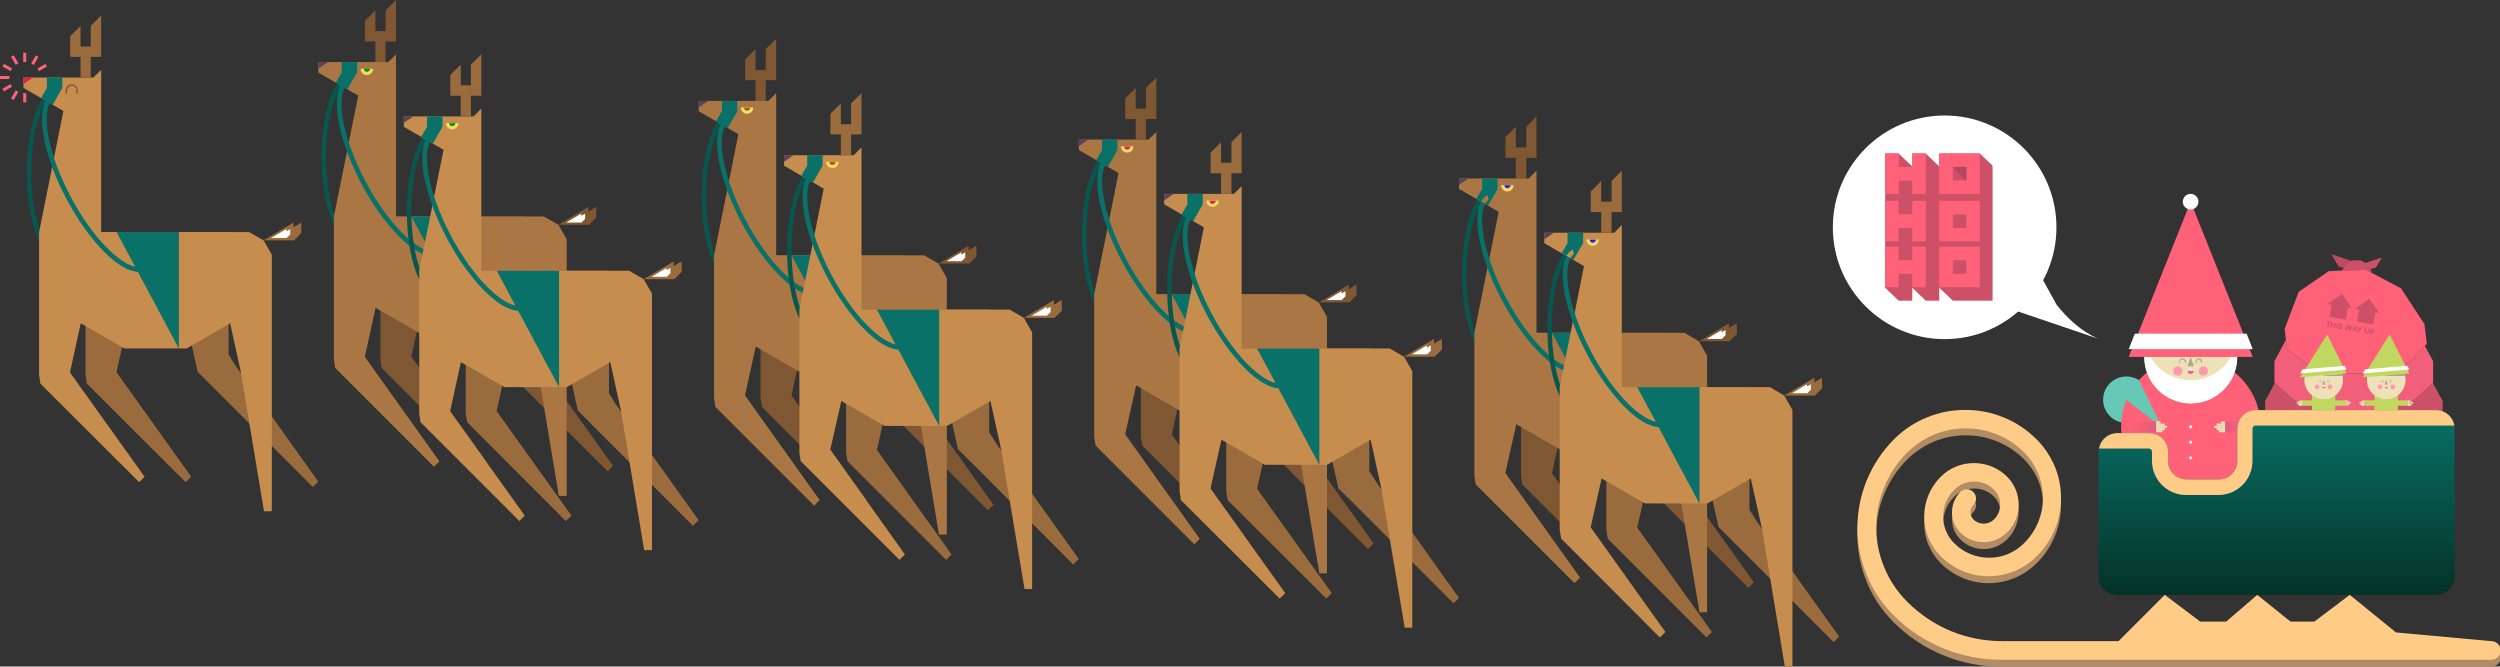 <svg xmlns="http://www.w3.org/2000/svg" xmlns:xlink="http://www.w3.org/1999/xlink" viewBox="0 0 1151.5 307" enable-background="new 0 0 1151.5 307"><rect x="0" y="0" width="1151.5" height="307" fill="#333333" stroke="none"/><path fill="#08564D" d="M687.7 88.9c2.8 0 5.8 3.8 8.1 10.1 2.6 7.2 4.1 16.8 4.1 27.1s-1.4 19.9-4.1 27.1c-2.3 6.3-5.3 10.1-8.1 10.1s-5.8-3.8-8.1-10.1c-2.6-7.2-4.1-16.8-4.1-27.1s1.4-19.9 4.1-27.1c2.3-6.4 5.3-10.1 8.1-10.1m0-2.2c-7.9 0-14.3 17.6-14.3 39.3 0 21.7 6.4 39.3 14.3 39.3s14.3-17.6 14.3-39.3c0-21.7-6.4-39.3-14.3-39.3z"/><path fill="#7F5733" d="M700.6 219.1v-65.8h28.6l-14.3 64.4-.1.2 34.4 48.2-2.5 2.5-45.5-45.5zM737.9 153.3h28.6v56.5l3.4 5.3 37.9 53.1-2.5 2.5-45.5-45.4-7.7-7.7.1-.1zM782.5 157.2l13.8-8.3.1 2.1 3.5-2.1.1 4.9-3.4 3.4h-10.5z"/><path fill="#fff" d="M793 152v1l1.8-1v2.4l-1.7 1.7h-7z"/><path fill="#7F5733" d="M698.2 58.4v9.5h4.8v-9.5l4.7-4.8v19.1h-4.7v9.5h-4.8v-9.5h-4.8v-9.6z"/><path fill="#a74" d="M672 82.2h32.1l3.6-3.6v74.7h68.2l6.6 3.9 3.8 6.6v118.2h-3.5l-10.8-64.3-4.9-22.3-20 11.5h-28.7l-20-11.5-5 22.3v.2l34.4 48.2-2.6 2.5-45.5-45.5-.6-4v-65.8l11.2-55.7-18.3-10.6z"/><path fill="#5D4157" d="M672 85.2v-3h4.4z"/><path fill="#097168" d="M682.7 87v-4.8h7.1v4.8l-4.4 7.7-5.4-3.1zM743.5 153.3h-28.7l8.6 16c-3.5-.7-8.1-3.7-12.9-8.5-5.9-5.9-11.9-14.3-16.8-23.6-11.8-22.2-13.6-41.2-8.1-45.1l-.4-2.2c-.1 0-.1 0-.2.1-8.1 4.3-5.1 25.9 6.8 48.3 10.4 19.5 24.1 33.2 32.8 33.4l18.9 35.3v-53.7z"/><path fill="#F6D86B" d="M694.3 88.2c-1.6 0-2.9-1.3-2.9-2.9h5.7c.1 1.6-1.2 2.9-2.8 2.9z"/><path fill="#2920E2" d="M694.3 86.7c-.8 0-1.4-.6-1.4-1.4h2.9c-.1.8-.7 1.4-1.5 1.4z"/><path fill="#08564D" d="M727 113.9c2.8 0 5.8 3.8 8.1 10.1 2.6 7.2 4.1 16.8 4.1 27.1s-1.4 19.9-4.1 27.1c-2.3 6.3-5.3 10.1-8.1 10.1s-5.8-3.8-8.1-10.1c-2.6-7.2-4.1-16.8-4.1-27.1s1.4-19.9 4.1-27.1c2.3-6.3 5.3-10.1 8.1-10.1m0-2.2c-7.9 0-14.3 17.6-14.3 39.3 0 21.7 6.4 39.3 14.3 39.3s14.3-17.6 14.3-39.3c0-21.7-6.4-39.3-14.3-39.3z"/><path fill="#996B3D" d="M739.9 244.1v-65.8h28.6l-14.3 64.4-.1.3 34.4 48.1-2.5 2.5-45.5-45.5zM777.2 178.3h28.6v56.5l3.4 5.4 37.9 53-2.5 2.6-45.5-45.5-7.7-7.7.1-.1z"/><path fill="#C68D4E" d="M711.3 107.2h32.2l3.5-3.6v74.7h68.2l6.6 3.9 3.8 6.6v118.2h-3.5l-10.7-64.3-5-22.3-20 11.5h-28.7l-20-11.5-5 22.3v.3l34.4 48.1-2.6 2.5-45.4-45.5-.7-4v-65.8l11.2-55.7-18.3-10.6z"/><path fill="#996B3D" d="M821.8 182.2l13.9-8.2v2.1l3.5-2.1.1 4.8-3.4 3.4h-10.5z"/><path fill="#fff" d="M832.3 177v1l1.8-1v2.4l-1.6 1.7h-7.1z"/><path fill="#F6D86B" d="M733.6 113.2c-1.6 0-2.9-1.3-2.9-2.9h5.7c.1 1.6-1.2 2.9-2.8 2.9z"/><path fill="#2920E2" d="M733.6 111.8c-.8 0-1.4-.6-1.4-1.4h2.9c0 .7-.7 1.4-1.5 1.4z"/><path fill="#996B3D" d="M737.5 83.4v9.5h4.8v-9.5l4.7-4.8v19.1h-4.7v9.5h-4.8v-9.5h-4.8v-9.5z"/><path fill="#5D4157" d="M711.3 110.2v-3h4.5z"/><path fill="#097168" d="M722 112v-4.8h7.2v4.8l-4.5 7.7-5.4-3.1zM782.8 178.3h-28.7l8.6 16c-3.5-.7-8.1-3.7-12.9-8.5-5.9-5.9-11.9-14.3-16.8-23.6-11.8-22.2-13.6-41.2-8.1-45.1l-.4-2.2c-.1 0-.1 0-.2.1-8.1 4.3-5.1 25.9 6.8 48.3 10.4 19.5 24.1 33.2 32.8 33.4l18.9 35.3v-53.7z"/><path fill="#08564D" d="M512.6 71c2.8 0 5.8 3.8 8.1 10.1 2.6 7.2 4.1 16.8 4.1 27.1s-1.4 19.9-4.1 27.1c-2.3 6.3-5.3 10.1-8.1 10.1s-5.8-3.8-8.1-10.1c-2.6-7.2-4.1-16.8-4.1-27.1s1.4-19.9 4.1-27.1c2.3-6.3 5.3-10.1 8.1-10.1m0-2.2c-7.9 0-14.3 17.6-14.3 39.3 0 21.7 6.4 39.3 14.3 39.3s14.3-17.6 14.3-39.3c0-21.7-6.4-39.3-14.3-39.3z"/><path fill="#7F5733" d="M525.5 201.2v-65.7h28.5l-14.2 64.3-.1.3 34.4 48.1-2.5 2.5-45.5-45.5zM562.8 135.5h28.6v56.4l3.4 5.4 37.9 53-2.6 2.6-45.4-45.5-7.7-7.7zM607.4 139.3l13.8-8.2.1 2.1 3.5-2.1.1 4.8-3.4 3.4h-10.5z"/><path fill="#fff" d="M617.9 134.1v1.1l1.8-1.1v2.4l-1.7 1.7h-7z"/><path fill="#7F5733" d="M523.1 40.5v9.5h4.7v-9.5l4.8-4.8v19.1h-4.8v9.5h-4.7v-9.5h-4.8v-9.5z"/><path fill="#a74" d="M496.9 64.3h32.1l3.6-3.5v74.7h68.2l6.6 3.8 3.8 6.6v118.2h-3.5l-10.8-64.3-4.9-22.3-20 11.6h-28.7l-20-11.6-5 22.3v.3l34.3 48.1-2.5 2.5-45.5-45.5-.6-4v-65.7l11.2-55.8-18.3-10.6z"/><path fill="#5D4157" d="M496.9 67.3v-3h4.4z"/><path fill="#097168" d="M539.7 135.5h28.7v53.6zM507.6 69.1v-4.8h7.1v4.8l-4.4 7.8-5.4-3.1zM510 72.1l.2-.1.4 2.2c-5.5 3.9-3.7 22.9 8.1 45.1 4.9 9.3 10.9 17.7 16.8 23.6 5.5 5.5 10.7 8.7 14.3 8.7.8 0 1.6-.2 2.2-.5l.3-.2 1.4 1.6-.7.5c-1 .5-2 .8-3.2.8-8.7 0-22.5-13.7-33-33.4-11.9-22.3-15-44-6.8-48.3z"/><path fill="#F6D86B" d="M519.2 70.3c-1.6 0-2.9-1.3-2.9-2.9h5.7c.1 1.6-1.2 2.9-2.8 2.9z"/><path fill="#E41F44" d="M519.2 68.9c-.8 0-1.4-.6-1.4-1.4h2.9c-.1.7-.7 1.4-1.5 1.4z"/><path fill="#08564D" d="M551.9 96c2.8 0 5.8 3.8 8.1 10.1 2.6 7.2 4.1 16.8 4.1 27.1s-1.4 19.9-4.1 27.1c-2.3 6.3-5.3 10.1-8.1 10.1s-5.8-3.8-8.1-10.1c-2.6-7.2-4.1-16.8-4.1-27.1s1.4-19.9 4.1-27.1c2.3-6.3 5.3-10.1 8.1-10.1m0-2.1c-7.9 0-14.3 17.6-14.3 39.3s6.4 39.3 14.3 39.3 14.3-17.6 14.3-39.3-6.4-39.3-14.3-39.3z"/><path fill="#996B3D" d="M564.8 226.2v-65.7h28.6l-14.3 64.3-.1.3 34.4 48.1-2.5 2.5-45.5-45.4zM602.1 160.5h28.6v56.5l3.4 5.3 37.9 53.1-2.5 2.5-45.5-45.5-7.7-7.6.1-.1z"/><path fill="#C68D4E" d="M536.2 89.3h32.1l3.6-3.5v74.7h68.2l6.6 3.8 3.8 6.6v118.2h-3.5l-10.8-64.3-4.9-22.3-20 11.6h-28.7l-20-11.6-5 22.3v.3l34.4 48.1-2.6 2.5-45.5-45.4-.6-4.1v-65.7l11.2-55.8-18.3-10.6z"/><path fill="#996B3D" d="M646.7 164.3l13.8-8.2.1 2.1 3.5-2.1.1 4.9-3.4 3.3h-10.5z"/><path fill="#fff" d="M657.2 159.1v1.1l1.8-1.1v2.5l-1.7 1.6h-7z"/><path fill="#F6D86B" d="M558.5 95.3c-1.6 0-2.9-1.3-2.9-2.9h5.7c.1 1.6-1.2 2.9-2.8 2.9z"/><path fill="#E41F44" d="M558.5 93.9c-.8 0-1.4-.6-1.4-1.4h2.9c-.1.7-.7 1.4-1.5 1.4z"/><path fill="#996B3D" d="M562.4 65.5v9.5h4.8v-9.5l4.7-4.7v19h-4.7v9.5h-4.8v-9.5h-4.8v-9.5z"/><path fill="#5D4157" d="M536.2 92.3v-3h4.4z"/><path fill="#097168" d="M579 160.5h28.7v53.6zM546.9 94.1v-4.8h7.1v4.8l-4.4 7.8-5.4-3.1zM549.3 97.1l.2-.1.4 2.2c-5.5 3.9-3.7 22.9 8.1 45.1 4.9 9.3 10.9 17.7 16.8 23.6 5.5 5.5 10.7 8.7 14.3 8.7.8 0 1.6-.2 2.2-.5l.3-.2 1.4 1.6-.7.5c-1 .5-2 .8-3.2.8-8.7 0-22.5-13.7-33-33.4-11.9-22.3-15-43.9-6.8-48.3z"/><path fill="#08564D" d="M337.5 53.1c2.8 0 5.8 3.8 8.1 10.1 2.6 7.2 4.1 16.8 4.1 27.1s-1.4 19.9-4.1 27.1c-2.3 6.3-5.3 10.1-8.1 10.1s-5.8-3.8-8.1-10.1c-2.6-7.2-4.1-16.8-4.1-27.1s1.4-19.9 4.1-27.1c2.3-6.3 5.3-10.1 8.1-10.1m0-2.1c-7.9 0-14.3 17.6-14.3 39.3 0 21.7 6.4 39.3 14.3 39.3s14.3-17.6 14.3-39.3c0-21.7-6.4-39.3-14.3-39.3z"/><path fill="#7F5733" d="M350.3 183.3v-65.7h28.6l-14.3 64.3v.3l34.4 48.1-2.6 2.6-45.4-45.5zM387.7 117.6h28.6v56.5l3.4 5.3 37.9 53.1-2.6 2.5-45.5-45.5-7.6-7.6v-.1zM432.3 121.4l13.8-8.2v2.1l3.6-2.1.1 4.9-3.4 3.3h-10.5z"/><path fill="#fff" d="M442.8 116.2v1.1l1.8-1.1v2.5l-1.7 1.6h-7z"/><path fill="#7F5733" d="M348 22.6v9.6h4.7v-9.6l4.8-4.7v19h-4.8v9.6h-4.7v-9.6h-4.8v-9.5z"/><path fill="#a74" d="M321.8 46.5h32.1l3.6-3.6v74.7h68.2l6.6 3.8 3.8 6.7v118.1h-3.6l-10.7-64.3-4.9-22.3-20 11.6h-28.8l-20-11.6-4.9 22.3v.3l34.3 48.1-2.5 2.6-45.5-45.5-.6-4.1v-65.7l11.2-55.8-18.3-10.6z"/><path fill="#5D4157" d="M321.8 49.5v-3h4.4z"/><path fill="#097168" d="M364.6 117.6h28.7v53.6zM332.5 51.2v-4.7h7.1v4.7l-4.4 7.8-5.4-3.1zM334.8 54.3l.2-.1.4 2.2c-5.5 3.9-3.7 22.9 8.1 45.1 4.9 9.3 10.9 17.7 16.8 23.6 5.5 5.5 10.7 8.7 14.3 8.7.8 0 1.6-.2 2.2-.5l.3-.2 1.4 1.6-.7.5c-1 .5-2 .8-3.2.8-8.7 0-22.5-13.7-33-33.4-11.8-22.4-14.9-44-6.8-48.3z"/><path fill="#F6D86B" d="M344.1 52.4c-1.6 0-2.9-1.3-2.9-2.9h5.7c.1 1.6-1.2 2.9-2.8 2.9z"/><path fill="#960" d="M344.1 51c-.8 0-1.4-.6-1.4-1.4h2.9c-.1.8-.7 1.4-1.5 1.4z"/><path fill="#08564D" d="M376.8 78.1c2.8 0 5.8 3.8 8.1 10.1 2.6 7.2 4.1 16.8 4.1 27.1s-1.4 19.9-4.1 27.1c-2.3 6.3-5.3 10.1-8.1 10.1s-5.8-3.8-8.1-10.1c-2.6-7.2-4.1-16.8-4.1-27.1s1.4-19.9 4.1-27.1c2.3-6.3 5.3-10.1 8.1-10.1m0-2.1c-7.9 0-14.3 17.6-14.3 39.3s6.4 39.3 14.3 39.3 14.3-17.6 14.3-39.3-6.4-39.3-14.3-39.3z"/><path fill="#996B3D" d="M389.7 208.4v-65.8h28.5l-14.2 64.3-.1.3 34.4 48.2-2.5 2.5-45.5-45.5zM427 142.6h28.6v56.5l3.4 5.3 37.9 53.1-2.6 2.5-45.4-45.5-7.7-7.6v-.1z"/><path fill="#C68D4E" d="M361.1 71.5h32.1l3.6-3.6v74.7h68.2l6.6 3.8 3.8 6.7v118.2h-3.5l-10.8-64.4-4.9-22.2-20 11.5h-28.7l-20-11.5-5 22.2v.3l34.3 48.2-2.5 2.5-45.5-45.5-.6-4v-65.8l11.2-55.7-18.3-10.6z"/><path fill="#996B3D" d="M471.6 146.4l13.8-8.2.1 2.1 3.5-2.1.1 4.9-3.4 3.3h-10.5z"/><path fill="#fff" d="M482.1 141.3v1l1.8-1v2.4l-1.7 1.7h-7z"/><path fill="#F6D86B" d="M383.4 77.4c-1.6 0-2.9-1.3-2.9-2.9h5.7c.1 1.7-1.2 2.9-2.8 2.9z"/><path fill="#960" d="M383.4 76c-.8 0-1.4-.6-1.4-1.4h2.9c-.1.8-.7 1.4-1.5 1.4z"/><path fill="#996B3D" d="M387.3 47.6v9.6h4.7v-9.6l4.8-4.7v19h-4.8v9.6h-4.7v-9.6h-4.8v-9.5z"/><path fill="#5D4157" d="M361.1 74.5v-3h4.4z"/><path fill="#097168" d="M403.9 142.6h28.7v53.6zM371.8 76.3v-4.8h7.1v4.8l-4.4 7.7-5.4-3.1zM374.2 79.3l.2-.1.4 2.2c-5.5 3.9-3.7 22.9 8.1 45.1 4.9 9.3 10.9 17.7 16.8 23.6 5.5 5.5 10.7 8.7 14.3 8.7.8 0 1.6-.2 2.2-.5l.3-.2 1.4 1.6-.7.5c-1 .5-2 .8-3.2.8-8.7 0-22.5-13.7-33-33.4-11.9-22.4-15-44-6.8-48.3z"/><path fill="#08564D" d="M162.4 35.3c2.8 0 5.8 3.8 8.1 10.1 2.6 7.2 4.1 16.8 4.1 27.1s-1.4 19.9-4.1 27.1c-2.3 6.3-5.3 10.1-8.1 10.1s-5.8-3.8-8.1-10.1c-2.6-7.2-4.1-16.8-4.1-27.1s1.4-19.9 4.1-27.1c2.3-6.4 5.3-10.1 8.1-10.1m0-2.2c-7.9 0-14.3 17.6-14.3 39.3s6.4 39.3 14.3 39.3 14.3-17.6 14.3-39.3-6.4-39.3-14.3-39.3z"/><path fill="#7F5733" d="M175.2 165.5v-65.8h28.6l-14.3 64.3v.3l34.4 48.2-2.6 2.5-45.5-45.5zM212.6 99.7h28.5v56.5l3.4 5.3 37.9 53.1-2.5 2.5-45.5-45.4-7.6-7.7v-.1zM257.2 103.5l13.8-8.2v2.1l3.6-2.1v4.9l-3.3 3.3h-10.6z"/><path fill="#fff" d="M267.7 98.4v1l1.8-1v2.4l-1.7 1.7h-7.1z"/><path fill="#7F5733" d="M172.9 4.8v9.5h4.7v-9.5l4.8-4.8v19.1h-4.8v9.5h-4.7v-9.5h-4.8v-9.6z"/><path fill="#a74" d="M146.6 28.6h32.2l3.6-3.6v74.7h68.1l6.7 3.8 3.8 6.7v118.2h-3.6l-10.7-64.4-4.9-22.2-20 11.5h-28.8l-20-11.5-4.9 22.2-.1.3 34.4 48.2-2.5 2.5-45.5-45.5-.6-4v-65.8l11.2-55.7-18.4-10.6z"/><path fill="#5D4157" d="M146.6 31.6v-3h4.5z"/><path fill="#097168" d="M189.5 99.7h28.7v53.6zM157.4 33.4v-4.8h7.1v4.8l-4.5 7.7-5.3-3.1zM159.7 36.4l.2-.1.4 2.2c-5.5 3.9-3.7 22.9 8.1 45.1 4.9 9.3 10.9 17.7 16.8 23.6 5.5 5.5 10.7 8.7 14.3 8.7.8 0 1.6-.2 2.2-.5l.3-.2 1.4 1.6-.7.5c-1 .5-2 .8-3.2.8-8.7 0-22.5-13.7-33-33.4-11.9-22.4-14.9-44-6.8-48.3z"/><path fill="#F6D86B" d="M169 34.6c-1.6 0-2.9-1.3-2.9-2.9h5.7c0 1.6-1.2 2.9-2.8 2.9z"/><path fill="#090" d="M169 33.1c-.8 0-1.4-.6-1.4-1.4h2.9c-.1.8-.7 1.4-1.5 1.4z"/><path fill="#08564D" d="M201.7 60.3c2.8 0 5.8 3.8 8.1 10.1 2.6 7.2 4.1 16.8 4.1 27.1s-1.4 19.9-4.1 27.1c-2.3 6.3-5.3 10.1-8.1 10.1s-5.8-3.8-8.1-10.1c-2.6-7.2-4.1-16.8-4.1-27.1s1.4-19.9 4.1-27.1c2.3-6.4 5.3-10.1 8.1-10.1m0-2.2c-7.9 0-14.3 17.6-14.3 39.3s6.4 39.3 14.3 39.3 14.3-17.6 14.3-39.3-6.4-39.3-14.3-39.3z"/><path fill="#996B3D" d="M214.5 190.5v-65.8h28.6l-14.3 64.4v.3l34.4 48.1-2.6 2.5-45.4-45.5zM251.9 124.7h28.6v56.5l3.4 5.4 37.9 53-2.6 2.6-45.5-45.5-7.6-7.7v-.1z"/><path fill="#C68D4E" d="M186 53.6h32.1l3.6-3.6v74.7h68.1l6.7 3.9 3.8 6.6v118.2h-3.6l-10.7-64.3-4.9-22.3-20 11.5h-28.8l-20-11.5-4.9 22.3-.1.3 34.4 48.1-2.5 2.5-45.5-45.5-.6-4v-65.8l11.2-55.7-18.3-10.6z"/><path fill="#996B3D" d="M296.5 128.6l13.8-8.2v2.1l3.6-2.1.1 4.8-3.4 3.4h-10.5z"/><path fill="#fff" d="M307 123.4v1l1.8-1v2.4l-1.7 1.7h-7z"/><path fill="#F6D86B" d="M208.3 59.6c-1.6 0-2.9-1.3-2.9-2.9h5.7c.1 1.6-1.2 2.9-2.8 2.9z"/><path fill="#090" d="M208.3 58.1c-.8 0-1.4-.6-1.4-1.4h2.9c-.1.8-.7 1.4-1.5 1.4z"/><path fill="#996B3D" d="M212.2 29.8v9.5h4.7v-9.5l4.8-4.8v19.1h-4.8v9.5h-4.7v-9.5h-4.8v-9.6z"/><path fill="#5D4157" d="M186 56.6v-3h4.4z"/><path fill="#097168" d="M228.8 124.7h28.7v53.6zM196.7 58.4v-4.8h7.1v4.8l-4.4 7.7-5.4-3.1zM199 61.4l.2-.1.4 2.2c-5.5 3.9-3.7 22.9 8.1 45.1 4.9 9.3 10.9 17.7 16.8 23.6 5.5 5.5 10.7 8.7 14.3 8.7.8 0 1.6-.2 2.2-.5l.3-.2 1.4 1.6-.7.5c-1 .5-2 .8-3.2.8-8.7 0-22.5-13.7-33-33.4-11.8-22.4-14.9-44-6.8-48.3z"/><path fill="#08564D" d="M26.6 42.4c2.8 0 5.8 3.8 8.1 10.1 2.6 7.2 4.1 16.8 4.1 27.1s-1.4 19.9-4.1 27.1c-2.3 6.3-5.3 10.1-8.1 10.1s-5.8-3.8-8.1-10.1c-2.6-7.2-4.1-16.8-4.1-27.1s1.4-19.9 4.1-27.1c2.3-6.3 5.3-10.1 8.1-10.1m0-2.1c-7.9 0-14.3 17.6-14.3 39.3 0 21.7 6.4 39.3 14.3 39.3s14.3-17.6 14.3-39.3c0-21.7-6.4-39.3-14.3-39.3z"/><path fill="#996B3D" d="M39.4 172.6v-65.7h28.6l-14.3 64.3v.3l34.4 48.1-2.6 2.5-45.5-45.4zM76.8 106.9h28.5v56.5l3.4 5.3 37.9 53.1-2.5 2.5-45.5-45.5-7.6-7.6v-.1z"/><path fill="#C68D4E" d="M10.8 35.7h32.2l3.6-3.5v74.7h68.1l6.7 3.8 3.8 6.6v118.2h-3.6l-10.7-64.3-4.9-22.3-20 11.6h-28.8l-20-11.6-4.9 22.3-.1.3 34.4 48.1-2.5 2.5-45.5-45.4-.6-4.1v-65.7l11.2-55.8-18.4-10.6z"/><path fill="#996B3D" d="M121.4 110.7l13.8-8.2v2.1l3.6-2.1v4.8l-3.3 3.4h-10.6z"/><path fill="#fff" d="M131.9 105.5v1.1l1.8-1.1v2.5l-1.7 1.6h-7.1z"/><path fill="#996B3D" d="M37.1 11.9v9.5h4.7v-9.5l4.8-4.8v19.1h-4.8v9.5h-4.7v-9.5h-4.8v-9.5z"/><path fill="#E41F44" d="M10.8 38.7v-3h4.5z"/><path fill="#097168" d="M53.7 106.9h28.7v53.6zM21.6 40.5v-4.8h7.1v4.8l-4.5 7.8-5.3-3.1zM23.9 43.5l.2-.1.4 2.2c-5.5 3.9-3.7 22.9 8.1 45.1 4.9 9.3 10.9 17.7 16.8 23.6 5.5 5.5 10.7 8.7 14.3 8.7.8 0 1.6-.2 2.2-.5l.3-.2 1.4 1.6-.7.5c-1 .5-2 .8-3.2.8-8.7 0-22.5-13.7-33-33.4-11.9-22.3-14.9-44-6.8-48.3z"/><path fill="#7F5733" d="M35.3 41.7c0-.3-.1-.6-.2-.8-.1-.3-.3-.5-.5-.7-.2-.2-.4-.4-.7-.5-.3-.1-.5-.2-.8-.2-.3 0-.6.1-.8.2-.3.1-.5.3-.7.5-.2.2-.4.4-.5.7-.1.3-.2.5-.2.8v1.4h-.7v-1.4c0-.4.1-.8.2-1.1.1-.3.4-.7.6-.9.3-.3.6-.5.9-.6.3-.1.7-.2 1.1-.2.4 0 .8.1 1.1.2.3.1.7.4.9.6.3.3.5.6.6.9.1.3.2.7.2 1.1v1.4h-.7v-1.4z"/><g fill="#FF6179"><path d="M10.7 24.3h1.4v4.3h-1.4zM10.7 42.9h1.4v4.3h-1.4z"/></g><g fill="#FF6179"><path d="M15.577 29.928l-1.212-.7 2.15-3.724 1.212.7zM6.296 46.021l-1.212-.7 2.15-3.724 1.212.7z"/></g><g fill="#FF6179"><path d="M17.926 32.778l-.7-1.212 3.724-2.15.7 1.212zM1.842 42.071l-.7-1.212 3.724-2.15.7 1.212z"/></g><path fill="#FF6179" d="M0 35h4.3v1.4h-4.3zM1.146 30.592l.7-1.212 3.724 2.15-.7 1.212zM5.097 26.138l1.212-.7 2.15 3.724-1.212.7z"/><path fill="#CC5068" d="M1120.6 176.5l-9.6 8.5-17 5h-19.6l-17-5-9.6-8.5-4.5 8.2v10.8l11 9.4 18.9 5.4h21.9l19-5.4 11-9.4v-10.8z"/><path fill="#F25F7B" d="M1074.4 190h19.6l17-5 9.6-8.5.1-.1v-10l-3.8-7.1-6.7 7.2-14.4 5.1-17.3.6-15.5-4.1-9.6-7.5-.5-4.1-5.3 9.9v10l.2.1 9.6 8.5z"/><path fill="#BF4B61" d="M1083.1 120.2l-9.3-3.1 3.4 5.7 2.2.6 1-1.7z"/><path fill="#CC5068" d="M1092.3 125.6v-.7l-.5-1 2.5-.6 2.8-4.7-7.6 2.5-2.2-1.2h-3.7l-.5.3-2.7 1.5-1 1.7-.7 1.2 11.1-.3z"/><path fill="#FF6179" d="M1063 168.1l15.5 4.1 17.3-.6 14.4-5.1 6.7-7.2.9-.9-1.1-9.1-10.8-16.5-13.6-7.2-2.5-1.3-11.1.3-6.1.3-13.8 9.5-6.5 17.1.6 5 .5 4.1z"/><path fill="#CC5068" d="M1084.7 142.3l6.6-4.7 4.6 6.6-1.8-.3-1 5.6-7.5-1.4 1-5.5zM1072.1 140l6.6-4.6 4.6 6.6-1.8-.3-1 5.5-7.5-1.3 1-5.5z"/><g fill="#CB5068"><path d="M1072.3 148.6l-.7-.1.1-.5 1.9.3-.1.5-.7-.1-.3 2-.5-.1.3-2zM1073.9 148.4l.5.1-.2.9 1 .2.2-.9.5.1-.4 2.4-.5-.1.2-1.1-1-.2-.2 1.1-.5-.1.4-2.4zM1076.5 148.8l.5.1-.4 2.4-.5-.1.4-2.4zM1078.6 149.8c-.1-.1-.2-.2-.4-.2s-.4 0-.4.2c-.1.4 1.1.4 1 1.2-.1.5-.6.7-1.1.6-.3-.1-.6-.2-.8-.4l.5-.4c.1.2.3.3.4.3.2 0 .4 0 .4-.2.1-.4-1.1-.4-1-1.2.1-.5.6-.7 1.1-.6.3 0 .5.2.7.4l-.4.3zM1080.3 149.5l.6.1.1 1.6.8-1.5.5.1.2 1.7.7-1.5.5.1-1.1 2.3-.5-.1-.3-1.8-.8 1.6-.5-.1-.2-2.5zM1084.7 150.2l.4.1.6 2.6-.6-.1-.1-.6-.9-.2-.3.5-.6-.1 1.5-2.2zm.1.8l-.4.7.6.1-.2-.8zM1086.5 152l-.7-1.6.7.1.4 1 .7-.8.6.1-1.2 1.2-.2 1-.5-.1.2-.9zM1091.2 152.9c-.1.6-.5.9-1.2.8-.7-.1-1-.6-.9-1.2l.3-1.5.5.1-.3 1.5c-.1.3.1.6.4.6.3 0 .5-.1.6-.4l.3-1.5.5.1-.2 1.5zM1091.9 151.5l.9.2c.5.1.9.3.8.9-.1.6-.5.7-1 .6l-.4-.1-.2 1-.5-.1.4-2.5zm.4 1.1l.4.1c.2 0 .4 0 .4-.2 0-.3-.2-.3-.4-.4h-.3l-.1.5z"/></g><path fill="#C0D860" d="M1093.7 200.7c0 1.2 1 2.1 2.1 2.1 1.2 0 2.1-1 2.1-2.1v-4.3h-4.3v4.3zM1100.2 200.7c0 1.2 1 2.1 2.1 2.1 1.2 0 2.1-1 2.1-2.1v-4.3h-4.3v4.3zM1093.7 180.1v16.3h10.8v-16.3z"/><path fill="#EFDE11" d="M1083.5 151.4h.1v.1h-.1z"/><circle fill="#EEE0B7" cx="1099.1" cy="175" r="8.9"/><path fill="#B2A58E" d="M1098.4 177.1h1.4l-.7-2.1z"/><circle fill="#FF6179" cx="1099.2" cy="178.2" r=".7"/><path fill="#fff" d="M1099.2 177.5c.4 0 .7.3.7.7h-1.4c0-.4.3-.7.7-.7z"/><path fill="#B2A58E" d="M1097.8 176v-.2l-.1-.2s-.1-.1-.2-.1h-.4l-.2.1s-.1.1-.1.2v.6h-.2v-.4c0-.1 0-.2.1-.3 0-.1.1-.2.2-.2l.2-.2s.2-.1.3-.1.2 0 .3.1.2.1.2.2l.2.2.1.3v.4h-.2v-.4zM1101.5 176v-.2l-.1-.2s-.1-.1-.2-.1h-.4l-.2.1s-.1.1-.1.2v.6h-.2v-.4c0-.1 0-.2.1-.3 0-.1.1-.2.2-.2l.2-.2.3-.1s.2 0 .3.1c.1 0 .2.1.2.2l.2.2s.1.2.1.3v.4h-.2v-.4z"/><circle fill="#FF99AD" cx="1102.1" cy="178.2" r="1.1"/><circle fill="#FF99AD" cx="1096.2" cy="178.2" r="1.1"/><circle cx="1099.1" cy="175" r="8.9" fill="none"/><defs><circle id="a" cx="1099.1" cy="175" r="8.9"/></defs><clipPath id="b"><use xlink:href="#a" overflow="visible"/></clipPath><path clip-path="url(#b)" fill="#B2A58E" d="M1090.2 173.2l4.4-1.8 4.5 1.8h8.9v-8.2h-17.8v6.1z"/><path fill="#EEE0B7" d="M1111.1 185.4h-1.5v-.1l1.5.1v-.5h-1v-.5h-1v2.5h1.5v-.5h-1v-.1h1.5v-.5h-1.5v-.1h1.5v.1h.5v-.5h-.5zm-1.5-.5h.5v.1l-.5-.1z"/><path fill="#B2A58E" d="M1109.6 184.9h.5v.1h-.5zM1109.6 185.4h1.5v.1h-1.5zM1109.6 185.9h1.5v.1h-1.5zM1109.6 186.4h1.5-1.5z"/><path fill="#C0D860" d="M1102.8 184.4h6.3v2.5h-6.3z"/><path fill="#EEE0B7" d="M1088.1 184.4v.5h.5-.5-1v.5h1.5-1.5-.5v.5h2-1.5v.5h1.5-1v.5h1.5v-2.5z"/><path fill="#B2A58E" d="M1088.1 184.9h.5v.1h-.5zM1087.1 185.4h1.5v.1h-1.5zM1087.1 185.9h1.5v.1h-1.5zM1088.6 186.4h-1.5.5 1z"/><path fill="#C0D860" d="M1089.1 184.4h6.3v2.5h-6.3zM1088.2 173.8l12.5-19.7 9 17.9z"/><path fill="#fff" d="M1089.4 170.1l-1.2 1.9 21.5-1.8-.9-1.7z"/><path fill="#C0D860" d="M1064.9 200.7c0 1.2 1 2.1 2.1 2.1 1.2 0 2.1-1 2.1-2.1v-4.3h-4.3v4.3zM1071.4 200.7c0 1.2 1 2.1 2.1 2.1s2.1-1 2.1-2.1v-4.3h-4.3v4.3zM1064.9 180.1v16.3h10.7v-16.3z"/><path fill="#EFDE11" d="M1054.7 151.4h.1v.1h-.1z"/><circle fill="#EEE0B7" cx="1070.3" cy="175" r="8.9"/><path fill="#B2A58E" d="M1069.6 177.1h1.4l-.7-2.1z"/><circle fill="#FF6179" cx="1070.4" cy="178.2" r=".7"/><path fill="#fff" d="M1070.4 177.5c.4 0 .7.3.7.7h-1.4c0-.4.3-.7.7-.7z"/><path fill="#B2A58E" d="M1068.9 176v-.2l-.1-.2s-.1-.1-.2-.1h-.4l-.2.1s-.1.1-.1.2v.6h-.2v-.4c0-.1 0-.2.1-.3 0-.1.1-.2.2-.2l.2-.2s.2-.1.3-.1.2 0 .3.1.2.1.2.2l.2.2s.1.2.1.3v.4h-.2v-.4zM1072.7 176v-.2l-.1-.2s-.1-.1-.2-.1h-.4l-.2.1s-.1.1-.1.2v.6h-.2v-.4c0-.1 0-.2.1-.3s.1-.2.2-.2l.2-.2s.2-.1.3-.1.2 0 .3.1.2.1.2.2l.2.2.1.3v.4h-.2v-.4z"/><circle fill="#FF99AD" cx="1073.2" cy="178.2" r="1.1"/><circle fill="#FF99AD" cx="1067.3" cy="178.2" r="1.1"/><circle cx="1070.3" cy="175" r="8.9" fill="none"/><path fill="#EEE0B7" d="M1082.3 185.4v-.5h-1.5v-.1h.5v-.5h-1v2.5h1.5v-.5h-1v-.1h1.5v.1-.5h.5v-.5h-.5zm0 .5h-1.5v-.1l1.5.1zm0-.5h-1.5v-.1l1.5.1z"/><path fill="#B2A58E" d="M1080.8 184.9h.5v.1h-.5zM1080.8 185.4h1.5v.1h-1.5zM1080.8 185.9h1.5v.1h-1.5zM1080.8 186.4h1.5z"/><path fill="#C0D860" d="M1074 184.4h6.3v2.5h-6.3z"/><path fill="#EEE0B7" d="M1059.3 184.4v.5h.5-.5-1v.5h1.5-1.5-.5v.5h2-1.5v.5h1.5-1v.5h1.5v-2.5z"/><path fill="#B2A58E" d="M1059.3 184.9h.5v.1h-.5zM1058.3 185.4h1.5v.1h-1.5zM1058.3 185.9h1.5v.1h-1.5zM1059.8 186.4h-1.5.5 1z"/><path fill="#C0D860" d="M1060.3 184.4h6.3v2.5h-6.3z"/><path fill="#B2A58E" d="M1070.3 173.2h8.8c-.1-.4-.2-.7-.3-1l-9.1.8.6.2z"/><path fill="#C0D860" d="M1069.6 172.9l9.2-.7 2-.2-8.9-17.9-12.5 19.7z"/><path fill="#fff" d="M1060.6 170.1l-1.2 1.9 21.4-1.8-.8-1.7z"/><circle fill="#66C9B6" cx="979.4" cy="184.1" r="10.7"/><path fill="#FF6179" d="M1041.3 228.7v-32.2h-.1c0-4.4-.9-8.7-2.5-12.5s-4-7.3-6.9-10.2c-2.9-2.9-6.4-5.3-10.2-6.9s-8.1-2.5-12.5-2.5-8.7.9-12.5 2.5-7.3 4-10.2 6.9c-2.9 2.9-5.3 6.4-6.9 10.2s-2.5 8.1-2.5 12.5c0 .8 0 1.5.1 2.3v29.9h22.9v1.8h-3.6v3.6h-3.6v3.6h-3.6v3.6h17.9v-12.5h4.3v12.5h17.9v-3.6h-3.6v-3.6h-3.6v-3.6h-3.6v-1.8h22.8z"/><circle fill="#EEE0B7" cx="1009" cy="164.4" r="21.4"/><path fill="#fff" d="M1009 175.1c10 0 18.4-6.8 20.8-16.1.4 1.7.7 3.5.7 5.4 0 11.8-9.6 21.4-21.4 21.4-11.8 0-21.4-9.6-21.4-21.4 0-1.9.2-3.6.7-5.4 2.3 9.3 10.6 16.1 20.6 16.1z"/><path fill="#B2A58E" d="M1007.6 168.7h2.9l-1.5-4.3z"/><circle fill="#FF6179" cx="1009" cy="170.9" r="1.4"/><path fill="#E2F7F6" d="M1009 169.4c.8 0 1.4.6 1.4 1.4h-2.9c.1-.7.8-1.4 1.5-1.4z"/><g fill="#B2A58E"><path d="M1006.2 166.6c0-.1 0-.3-.1-.4l-.2-.3c-.1-.1-.2-.2-.3-.2-.1-.1-.3-.1-.4-.1s-.3 0-.4.1l-.3.2c-.1.1-.2.2-.2.3-.1.1-.1.3-.1.4v.7h-.4v-.7c0-.2 0-.4.1-.6l.3-.5c.1-.1.3-.2.5-.3.2-.1.4-.1.6-.1s.4 0 .6.1l.5.3c.1.1.2.3.3.5.1.2.1.4.1.6v.7h-.4v-.7zM1013.7 166.6c0-.1 0-.3-.1-.4l-.2-.3c-.1-.1-.2-.2-.3-.2-.1-.1-.3-.1-.4-.1s-.3 0-.4.1l-.3.2c-.1.1-.2.2-.2.3-.1.1-.1.3-.1.4v.7h-.4v-.7c0-.2 0-.4.1-.6l.3-.5c.1-.1.3-.2.5-.3.2-.1.4-.1.6-.1s.4 0 .6.1.3.2.5.3c.1.1.2.3.3.5.1.2.1.4.1.6v.7h-.4v-.7z"/></g><g fill="#fff"><circle cx="1009" cy="203.7" r=".7"/><circle cx="1009" cy="210.9" r=".7"/><circle cx="1009" cy="196.6" r=".7"/></g><g fill="#FF99AD"><circle cx="1014.9" cy="170.9" r="2.1"/><circle cx="1003.1" cy="170.9" r="2.1"/></g><path fill="#EEE0B7" d="M1023 194.1h2v1h-2zM1021 195.1h4v1h-4zM1021 197.1h4v1h-4zM1022 198.1h3v1h-3zM1020 196.1h5v1h-5z"/><path fill="#B2A58E" d="M1023 195h1v.1h-1zM1021 196h3v.1h-3zM1021 197h3v.1h-3zM1021 198h3v.1h-3z"/><linearGradient id="c" gradientUnits="userSpaceOnUse" x1="2156.533" y1="196.583" x2="2169.175" y2="196.583" gradientTransform="matrix(-1 0 0 1 3194.163 0)"><stop offset="0" stop-color="#FF6179"/><stop offset="1" stop-color="#E55C7D"/></linearGradient><path fill="url(#c)" d="M1025 194.1h12.6v5h-12.6z"/><path fill="#FF6179" d="M1037.6 164.4l-28.6-71.5-28.5 71.5z"/><path fill="#fff" d="M1034.8 153.7l2.8 7.1h-57.1l2.8-7.1z"/><circle fill="#fff" cx="1009" cy="92.9" r="3.6"/><path fill="#66C9B6" d="M985.2 175.1l10.4 21.5-19.4-14.8z"/><path fill="#EEE0B7" d="M993.1 194.1h2v1h-2zM993.1 195.1h4v1h-4zM993.1 197.1h4v1h-4zM993.1 198.1h3v1h-3zM993.1 196.1h5v1h-5z"/><path fill="#B2A58E" d="M994.1 195h1v.1h-1zM994.1 196h3v.1h-3zM994.1 197h3v.1h-3zM994.1 198h3v.1h-3z"/><linearGradient id="d" gradientUnits="userSpaceOnUse" x1="1627.643" y1="2161.492" x2="1640.285" y2="2161.492" gradientTransform="matrix(1 0 0 -1 -647.192 2358.074)"><stop offset="0" stop-color="#FF6179"/><stop offset="1" stop-color="#E55C7D"/></linearGradient><path fill="url(#d)" d="M980.5 194.1h12.6v5h-12.6z"/><path fill="#B28C62" d="M859.8 224.5c2.9-7.1 7.1-13.4 12.5-18.9 4.4-4.4 9.6-7.9 15.4-10.2 5.6-2.3 11.5-3.4 17.5-3.4s11.9 1.1 17.5 3.4c5.8 2.3 11 5.8 15.4 10.2 3.6 3.6 6.4 7.9 8.4 12.6 1.9 4.6 2.8 9.4 2.8 14.3s-.9 9.8-2.8 14.3c-1.9 4.7-4.7 9-8.4 12.6-5.9 5.9-13.8 9.2-22.1 9.2-8.4 0-16.2-3.3-22.1-9.2-4.9-4.9-7.6-11.4-7.6-18.3s2.7-13.4 7.6-18.3c4.1-4.1 9.5-6.3 15.3-6.3s11.2 2.2 15.3 6.3c3.4 3.4 5.3 8 5.3 12.8 0 4.8-1.9 9.4-5.3 12.8-2.9 2.9-6.8 4.5-10.8 4.5-4.1 0-8-1.6-10.8-4.5-2.5-2.5-3.8-5.8-3.8-9.3 0-3.5 1.4-6.8 3.8-9.3 1.7-1.7 4.4-1.7 6 0 1.7 1.7 1.7 4.4 0 6-.9.9-1.3 2-1.3 3.3 0 1.2.5 2.4 1.3 3.3 1.3 1.3 3 2 4.8 2 1.8 0 3.5-.7 4.8-2 1.8-1.8 2.8-4.2 2.8-6.8 0-2.6-1-5-2.8-6.8-2.5-2.5-5.7-3.8-9.2-3.8-3.5 0-6.8 1.4-9.2 3.8-3.3 3.3-5.1 7.7-5.1 12.3s1.8 9 5.1 12.3c4.3 4.3 10 6.7 16.1 6.7s11.8-2.4 16.1-6.7c5.6-5.6 8.7-13 8.7-20.9 0-7.9-3.1-15.3-8.7-20.9-7.2-7.2-16.7-11.1-26.9-11.1s-19.7 4-26.9 11.1c-4.6 4.6-8.2 10-10.7 16.1-2.4 5.8-3.6 12-3.6 18.3s1.2 12.5 3.6 18.3c2.4 6 6 11.4 10.7 16.1 5.9 5.9 12.8 10.5 20.4 13.6 7.4 3 15.2 4.5 23.3 4.5h53.6l21.3-21.3 21.3 21.3 21.3-21.3 21.3 21.3 21.3-21.3 21.3 21.3h43.9c2.4 0 4.3 1.9 4.3 4.3s-1.9 4.3-4.3 4.3h-225.5c-9.1 0-18-1.7-26.5-5.1-8.7-3.5-16.6-8.7-23.3-15.4-5.4-5.4-9.7-11.8-12.5-18.9-2.8-6.8-4.2-14.1-4.2-21.5.1-7.6 1.5-14.8 4.3-21.7z"/><path fill="#fc8" d="M859.8 221.3c2.9-7.1 7.1-13.4 12.5-18.9 4.4-4.4 9.6-7.9 15.4-10.2 5.6-2.3 11.5-3.4 17.5-3.4s11.9 1.1 17.5 3.4c5.8 2.3 11 5.8 15.4 10.2 3.6 3.6 6.4 7.9 8.4 12.6 1.9 4.6 2.8 9.4 2.8 14.3s-.9 9.8-2.8 14.3c-1.9 4.7-4.7 9-8.4 12.6-5.9 5.9-13.8 9.2-22.1 9.2-8.4 0-16.2-3.3-22.1-9.2-4.9-4.9-7.6-11.4-7.6-18.3s2.7-13.4 7.6-18.3c4.1-4.1 9.5-6.3 15.3-6.3s11.2 2.2 15.3 6.3c3.4 3.4 5.3 8 5.3 12.8 0 4.8-1.9 9.4-5.3 12.8-2.9 2.9-6.8 4.5-10.8 4.5-4.1 0-8-1.6-10.8-4.5-2.5-2.5-3.8-5.8-3.8-9.3 0-3.5 1.4-6.8 3.8-9.3 1.7-1.7 4.4-1.7 6 0 1.7 1.7 1.7 4.4 0 6-.9.9-1.3 2-1.3 3.3 0 1.2.5 2.4 1.3 3.3 1.3 1.3 3 2 4.8 2 1.8 0 3.5-.7 4.8-2 1.8-1.8 2.8-4.2 2.8-6.8 0-2.6-1-5-2.8-6.8-2.5-2.5-5.7-3.8-9.2-3.8-3.5 0-6.8 1.4-9.2 3.8-3.3 3.3-5.1 7.7-5.1 12.3 0 4.6 1.8 9 5.1 12.3 4.3 4.3 10 6.7 16.1 6.7s11.8-2.4 16.1-6.7c5.6-5.6 8.7-13 8.7-20.9 0-7.9-3.1-15.3-8.7-20.9-7.2-7.2-16.7-11.1-26.9-11.1s-19.7 4-26.9 11.1c-4.6 4.6-8.2 10-10.7 16.1-2.4 5.8-3.6 12-3.6 18.3s1.2 12.5 3.6 18.3c2.4 6 6 11.4 10.7 16.1 5.9 5.9 12.8 10.5 20.4 13.6 7.4 3 15.2 4.5 23.3 4.5h53.6l21.3-21.3 16.3 12.3h12l14.3-12.3 15.3 12.3h11l16.3-12.3 21.3 17.3 43.9 4c2.4 0 4.3 1.9 4.3 4.3s-1.9 4.3-4.3 4.3h-225.5c-9.1 0-18-1.7-26.5-5.1-8.7-3.5-16.6-8.7-23.3-15.4-5.4-5.4-9.7-11.8-12.5-18.9-2.8-6.8-4.2-14.1-4.2-21.5.1-7.6 1.5-14.8 4.3-21.7z"/><linearGradient id="e" gradientUnits="userSpaceOnUse" x1="2145.455" y1="273.99" x2="2145.455" y2="188.819" gradientTransform="matrix(-1 0 0 1 3194.163 0)"><stop offset="0" stop-color="#043227"/><stop offset="1" stop-color="#097168"/></linearGradient><path fill="url(#e)" d="M990.1 199.5c4.7 0 8.5 3.8 8.5 8.5v4.3c0 4.7 3.8 8.5 8.5 8.5h14.9c4.7 0 8.5-3.8 8.5-8.5v-14.9c0-4.7 3.8-8.5 8.5-8.5h83.1c4.7 0 8.5 3.8 8.5 8.5v68.1c0 4.7-3.8 8.5-8.5 8.5h-147c-4.7 0-8.5-3.8-8.5-8.5v-57.5c0-4.7 3.8-8.5 8.5-8.5h15z"/><path fill="#fc8" d="M985.4 206.6h-18.6c.7-4 4.2-7.1 8.4-7.1h14.9c4.7 0 8.5 3.8 8.5 8.5v4.3c0 4.7 3.8 8.5 8.5 8.5h14.9c4.7 0 8.5-3.8 8.5-8.5v-14.9c0-4.7 3.8-8.5 8.5-8.5h83.1c4.2 0 7.7 3.1 8.4 7.1h-91.6c-.7 0-1.4.6-1.4 1.4v14.9c0 8.6-7 15.7-15.7 15.7h-14.9c-8.6 0-15.7-7-15.7-15.7v-4.3c0-.7-.6-1.4-1.4-1.4h-4.4z"/><circle fill="#fff" cx="895.7" cy="104.7" r="51.5"/><path fill="#CC5068" d="M917.8 76.3l-5.9-5.6h-18.7v6l-6.2-6h-6.2v6l-6.3-6h-6.2v61.8l6.2 6h6.3v-6l6.2 6h6.2v-6l6.3 6h18.3z"/><path fill="#FF6179" d="M880.8 76.9h-6.2v-6.2h-6.2v18.7h6.2v-6.2h6.2v6.2h6.2v-18.7h-6.2v6.2zm12.4 12.5h18.7v-18.7h-18.7v18.7zm6.3-12.5h6.2v6.2h-6.2v-6.2z"/><path fill="#B24761" d="M905.7 83.2l-6.2-6.3h6.2z"/><g fill="#FF6179"><path d="M880.8 98.7h-6.3v-6.2h-6.2v18.7h6.2v-6.2h6.3v6.2h6.2v-18.7h-6.2zM893.2 92.5v18.7h18.7v-18.7h-18.7zm12.5 12.5h-6.2v-6.2h6.2v6.2z"/></g><path fill="#FF6179" d="M880.8 119.9h-6.3v-6.3h-6.2v18.7h6.2v-6.2h6.3v6.2h6.2v-18.7h-6.2zM893.2 113.6v18.7h18.7v-18.7h-18.7zm12.5 12.5h-6.2v-6.2h6.2v6.2z"/><path fill="#fff" d="M924.9 141.9l42.1 14.3s-9.8-3.2-19.7-15.8l-11.4-20.7-11 22.2z"/></svg>